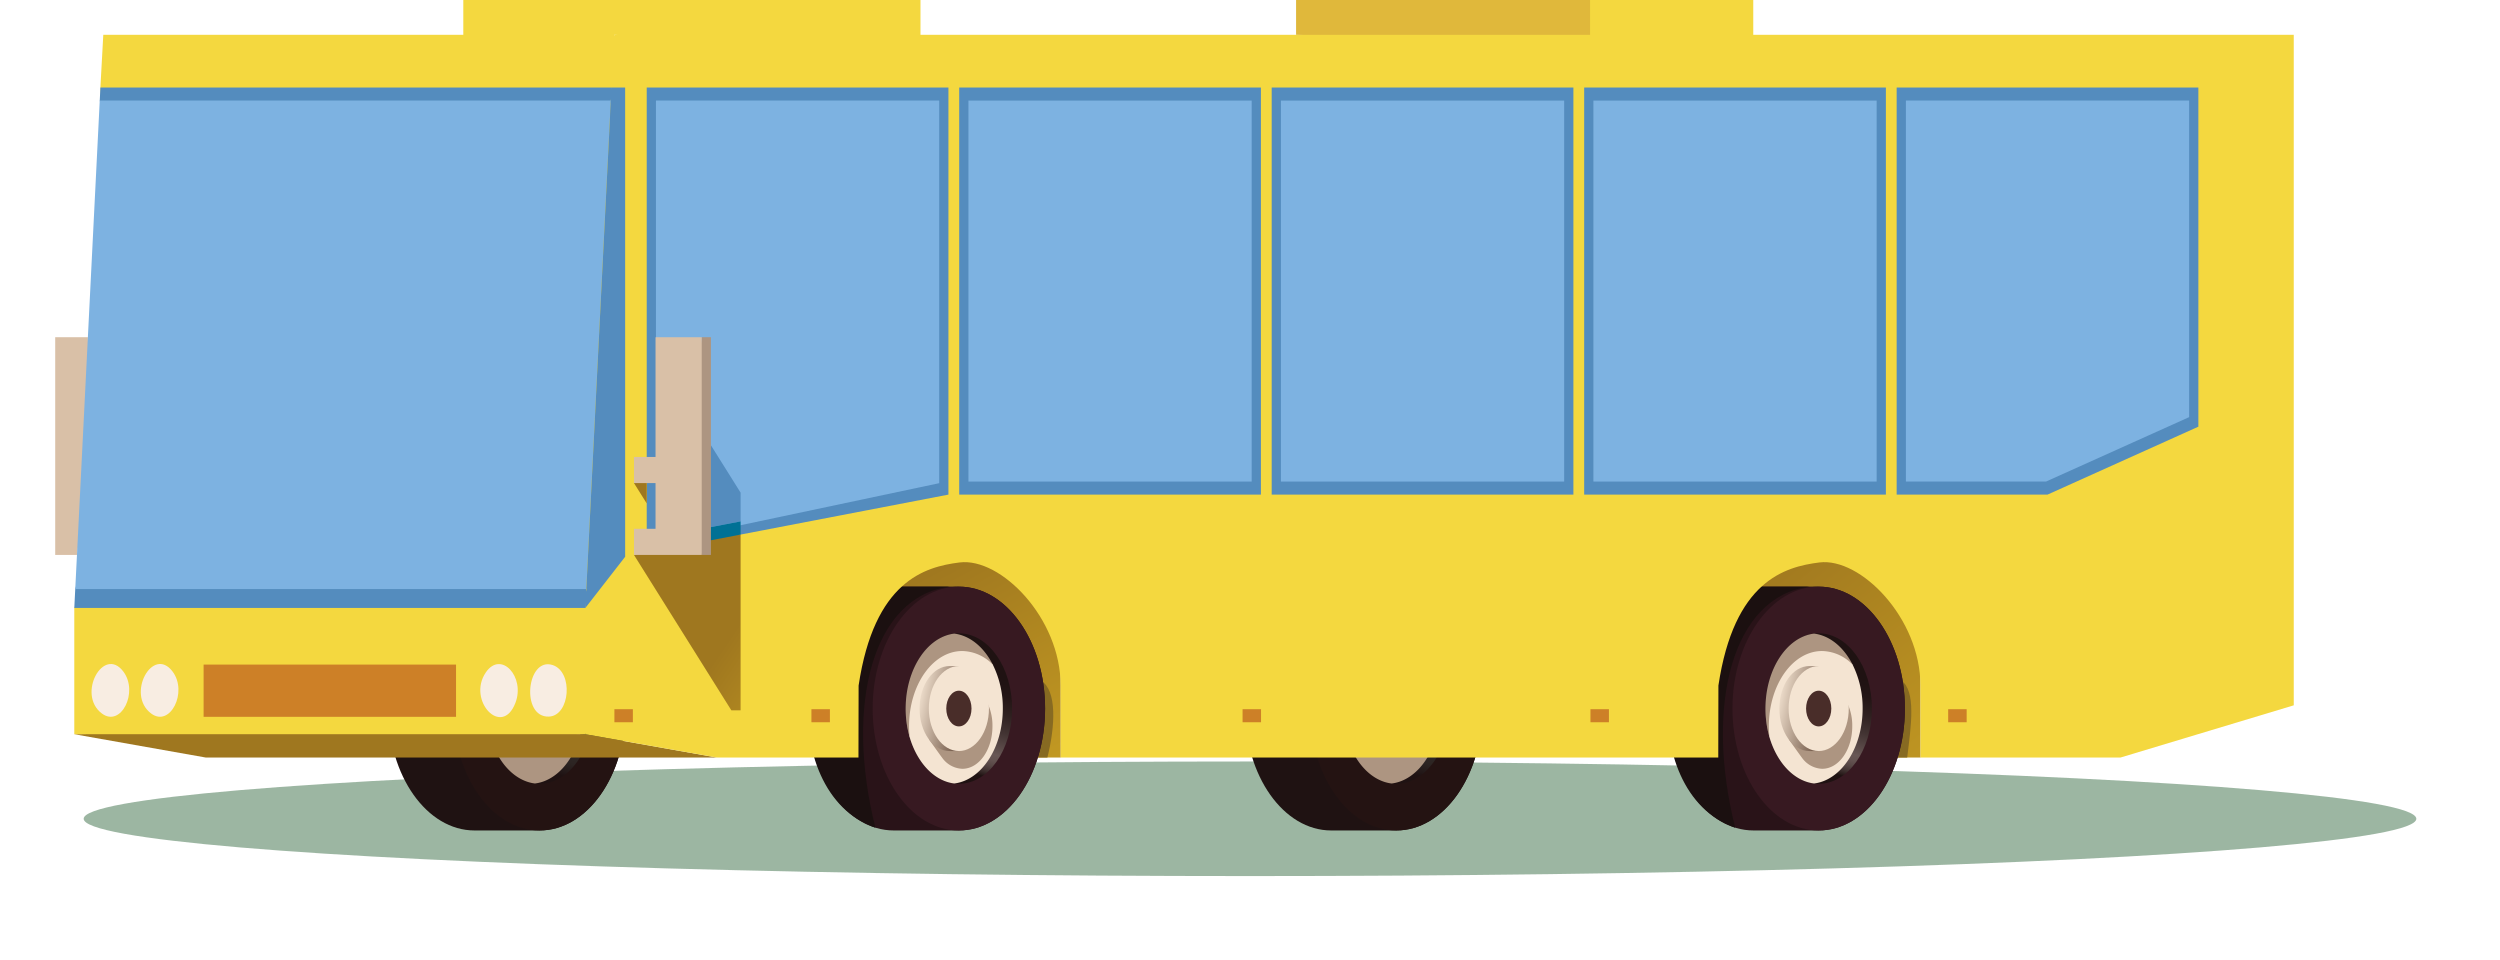 <svg xmlns="http://www.w3.org/2000/svg" xmlns:xlink="http://www.w3.org/1999/xlink" width="447.031" height="171.616" viewBox="0 0 447.031 171.616"><defs><style>.a{fill:#3a6e47;opacity:0.5;mix-blend-mode:multiply;isolation:isolate;}.b{fill:url(#a);}.c{fill:#241312;}.d{fill:url(#b);}.e{fill:#ad9581;}.f{fill:url(#c);}.g{fill:#492d29;}.h{fill:url(#f);}.i{fill:url(#g);}.j{fill:#9f771f;}.k{fill:#876a22;}.l{fill:#291318;}.m{fill:#371921;}.n{fill:url(#h);}.o{fill:#f4e4d2;}.p{fill:url(#i);}.q{fill:#1b1010;}.r{fill:url(#j);}.s{fill:url(#k);}.t{fill:#f4d83f;}.u{fill:#548cbe;}.v{fill:#7db2e1;}.w{fill:#f8ede2;}.x{fill:#d9c0a7;}.y{fill:#e0b83b;}.z{fill:url(#m);}.aa{fill:url(#n);}.ab{fill:#007195;}.ac{fill:#cd8027;}</style><linearGradient id="a" x1="0.44" y1="0.961" x2="0.577" y2="-0.088" gradientUnits="objectBoundingBox"><stop offset="0.248" stop-color="#1f1212"/><stop offset="0.699" stop-color="#493d3c"/><stop offset="0.793" stop-color="#453938"/><stop offset="0.882" stop-color="#3a2d2d"/><stop offset="0.97" stop-color="#271a1a"/><stop offset="1" stop-color="#1f1212"/></linearGradient><linearGradient id="b" x1="0.595" y1="0.005" x2="0.425" y2="0.891" gradientUnits="objectBoundingBox"><stop offset="0.248" stop-color="#1f1212"/><stop offset="0.492" stop-color="#211615"/><stop offset="0.74" stop-color="#2a2220"/><stop offset="0.822" stop-color="#2f2826"/><stop offset="0.898" stop-color="#2c2422"/><stop offset="0.971" stop-color="#231818"/><stop offset="1" stop-color="#1f1212"/></linearGradient><linearGradient id="c" x1="0.026" y1="0.16" x2="1.021" y2="0.621" gradientUnits="objectBoundingBox"><stop offset="0" stop-color="#7c7268"/><stop offset="1" stop-color="#79604f"/></linearGradient><linearGradient id="f" x1="0.026" y1="0.16" x2="1.021" y2="0.621" xlink:href="#c"/><linearGradient id="g" x1="0.144" y1="0.05" x2="1.027" y2="1.166" gradientUnits="objectBoundingBox"><stop offset="0" stop-color="#9f771f"/><stop offset="1" stop-color="#c19822"/></linearGradient><linearGradient id="h" x1="0.595" y1="0.005" x2="0.425" y2="0.891" gradientUnits="objectBoundingBox"><stop offset="0.248" stop-color="#1f1212"/><stop offset="0.381" stop-color="#231515"/><stop offset="0.516" stop-color="#2f2120"/><stop offset="0.652" stop-color="#433433"/><stop offset="0.788" stop-color="#5f4f4d"/><stop offset="0.822" stop-color="#685755"/><stop offset="0.865" stop-color="#645351"/><stop offset="0.906" stop-color="#584846"/><stop offset="0.946" stop-color="#453635"/><stop offset="0.986" stop-color="#2a1d1c"/><stop offset="1" stop-color="#1f1212"/></linearGradient><linearGradient id="i" x1="0.026" y1="0.16" x2="1.021" y2="0.621" gradientUnits="objectBoundingBox"><stop offset="0" stop-color="#f4e4d2"/><stop offset="1" stop-color="#79604f"/></linearGradient><linearGradient id="j" x1="0.293" y1="0.108" x2="0.808" y2="1.082" xlink:href="#g"/><linearGradient id="k" x1="0.595" y1="0.005" x2="0.425" y2="0.891" xlink:href="#h"/><linearGradient id="m" x1="1.525" y1="1.235" x2="0.932" y2="0.563" gradientUnits="objectBoundingBox"><stop offset="0" stop-color="#c19822"/><stop offset="1" stop-color="#9f771f"/></linearGradient><linearGradient id="n" x1="2.268" y1="2.022" x2="1.379" y2="1.084" xlink:href="#m"/></defs><g transform="translate(-509.37 -412.028)"><ellipse class="a" cx="208.553" cy="10.245" rx="208.553" ry="10.245" transform="translate(524.332 548.191)"/><g transform="translate(731.987 516.926)"><path class="b" d="M861.835,567.611H850.2c-8.514,0-15.416,9.761-15.416,21.8s6.9,21.8,15.416,21.8h11.636c8.515,0,15.417-9.761,15.417-21.8S870.35,567.611,861.835,567.611Z" transform="translate(-834.783 -567.611)"/><path class="c" d="M867.458,567.611c-8.515,0-15.417,9.761-15.417,21.8s6.9,21.8,15.417,21.8,15.416-9.761,15.416-21.8-6.9-21.8-15.416-21.8" transform="translate(-840.405 -567.611)"/><path class="d" d="M870.309,579.987c-5.256,0-9.516,6.025-9.516,13.455s4.26,13.457,9.516,13.457,9.515-6.025,9.515-13.457-4.26-13.455-9.515-13.455" transform="translate(-843.256 -571.643)"/><path class="e" d="M878.458,594.974a17.386,17.386,0,0,0-1.785-7.839,7.749,7.749,0,0,0-5.466-2.445c-5.256,0-9.516,6.024-9.516,13.454a19.016,19.016,0,0,0,.1,1.907c1.318,4.568,4.359,7.883,7.984,8.326C874.638,607.782,878.458,602.011,878.458,594.974Z" transform="translate(-843.549 -573.175)"/><path class="f" d="M871.507,588.669h-1.659c-2.969,0-5.376,3.4-5.376,7.6s2.407,7.6,5.376,7.6h1.659C871.507,600.736,871.507,591.646,871.507,588.669Z" transform="translate(-844.455 -574.471)"/><path class="e" d="M872.309,588.669c-2.97,0-5.377,3.4-5.377,7.6s2.407,7.6,5.377,7.6,5.376-3.4,5.376-7.6-2.407-7.6-5.376-7.6" transform="translate(-845.256 -574.471)"/><path class="g" d="M873.816,595.209c-1.247,0-2.258,1.43-2.258,3.192s1.011,3.193,2.258,3.193,2.257-1.429,2.257-3.193-1.011-3.192-2.257-3.192" transform="translate(-846.763 -576.602)"/></g><g transform="translate(578.798 516.925)"><path class="b" d="M634.628,567.61H622.992c-8.515,0-15.417,9.761-15.417,21.8s6.9,21.8,15.417,21.8h11.636c8.515,0,15.416-9.761,15.416-21.8S643.142,567.61,634.628,567.61Z" transform="translate(-607.575 -567.61)"/><path class="c" d="M640.25,567.61c-8.515,0-15.416,9.761-15.416,21.8s6.9,21.8,15.416,21.8,15.416-9.761,15.416-21.8-6.9-21.8-15.416-21.8" transform="translate(-613.198 -567.61)"/><path class="d" d="M643.1,579.986c-5.256,0-9.515,6.025-9.515,13.455s4.26,13.457,9.515,13.457,9.515-6.025,9.515-13.457-4.26-13.455-9.515-13.455" transform="translate(-616.049 -571.642)"/><path class="e" d="M651.251,594.973a17.4,17.4,0,0,0-1.785-7.839A7.75,7.75,0,0,0,644,584.689c-5.256,0-9.515,6.024-9.515,13.454,0,.648.034,1.284.1,1.907,1.318,4.569,4.36,7.883,7.984,8.326C647.431,607.781,651.251,602.009,651.251,594.973Z" transform="translate(-616.341 -573.174)"/><path class="h" d="M644.3,588.667h-1.659c-2.97,0-5.377,3.4-5.377,7.6s2.407,7.6,5.377,7.6H644.3Z" transform="translate(-617.247 -574.47)"/><path class="e" d="M645.1,588.667c-2.969,0-5.376,3.4-5.376,7.6s2.407,7.6,5.376,7.6,5.376-3.4,5.376-7.6-2.407-7.6-5.376-7.6" transform="translate(-618.049 -574.47)"/><path class="g" d="M646.608,595.208c-1.247,0-2.258,1.429-2.258,3.192s1.011,3.193,2.258,3.193,2.258-1.43,2.258-3.193-1.011-3.192-2.258-3.192" transform="translate(-619.555 -576.601)"/></g><path class="i" d="M996.274,595.063l.005-36.973H959.688v36.973Z" transform="translate(-143.487 -47.583)"/><path class="j" d="M615.689,606.342l23.488,4.164H547.793l-23.487-4.164,51.876-.85Z" transform="translate(-1.651 -63.026)"/><path class="k" d="M1007.936,592.416c2.771,1.883,1.811,8.2,1.121,13.83h-2.805Z" transform="translate(-158.656 -58.766)"/><g transform="translate(807.522 516.925)"><path class="l" d="M973.867,567.61H962.231c-8.514,0-15.416,9.761-15.416,21.8s6.9,21.8,15.416,21.8h11.636c8.515,0,15.417-9.761,15.417-21.8S982.382,567.61,973.867,567.61Z" transform="translate(-946.815 -567.61)"/><path class="m" d="M979.489,567.61c-8.514,0-15.416,9.761-15.416,21.8s6.9,21.8,15.416,21.8,15.417-9.761,15.417-21.8-6.9-21.8-15.417-21.8" transform="translate(-952.437 -567.61)"/><path class="n" d="M982.34,579.987c-5.255,0-9.515,6.024-9.515,13.454s4.26,13.457,9.515,13.457,9.516-6.024,9.516-13.457-4.26-13.454-9.516-13.454" transform="translate(-955.288 -571.642)"/><path class="e" d="M981.511,580.067c-4.867.595-8.686,6.366-8.686,13.4a18.369,18.369,0,0,0,.7,5.078c4.879-4.587,10.893-9.666,14.89-12.916C986.84,582.529,984.354,580.414,981.511,580.067Z" transform="translate(-955.288 -571.668)"/><path class="o" d="M990.49,594.973a17.383,17.383,0,0,0-1.785-7.839,7.75,7.75,0,0,0-5.466-2.445c-5.256,0-9.516,6.025-9.516,13.455a19.031,19.031,0,0,0,.1,1.906c1.317,4.569,4.36,7.883,7.984,8.326C986.67,607.781,990.49,602.01,990.49,594.973Z" transform="translate(-955.581 -573.174)"/><path class="e" d="M987.649,594.276s-6.814,7.422-8.649,9.339c.368.492,1.9,2.673,2.34,3.248a4.644,4.644,0,0,0,3.639,2.008c2.969,0,5.376-3.4,5.376-7.6a9.356,9.356,0,0,0-1.583-5.38C988.381,595.336,987.649,594.276,987.649,594.276Z" transform="translate(-957.3 -576.297)"/><path class="p" d="M983.539,588.668H981.88c-2.969,0-5.376,3.4-5.376,7.6s2.407,7.6,5.376,7.6h1.659Z" transform="translate(-956.487 -574.47)"/><path class="o" d="M984.34,588.668c-2.969,0-5.376,3.4-5.376,7.6s2.407,7.6,5.376,7.6,5.377-3.4,5.377-7.6-2.407-7.6-5.377-7.6" transform="translate(-957.288 -574.47)"/><path class="g" d="M985.847,595.209c-1.247,0-2.257,1.429-2.257,3.192s1.011,3.193,2.257,3.193,2.258-1.429,2.258-3.193-1.011-3.192-2.258-3.192" transform="translate(-958.795 -576.601)"/></g><path class="q" d="M972.187,567.622c-2.1,0-9.352-.005-10.37,0-17.51.1-21.289,36.721-2.875,43.115C953.392,588.709,958.485,569.361,972.187,567.622Z" transform="translate(-139.286 -50.688)"/><path class="r" d="M768.244,595.063l.006-36.973H731.658v36.973Z" transform="translate(-69.2 -47.583)"/><path class="k" d="M779.906,592.539c2.87,1.8,2.518,8.185,1.121,13.747h-2.805Z" transform="translate(-84.37 -58.806)"/><g transform="translate(653.778 516.925)"><path class="l" d="M745.837,567.61H734.2c-8.514,0-15.416,9.761-15.416,21.8s6.9,21.8,15.416,21.8h11.636c8.515,0,15.417-9.761,15.417-21.8S754.352,567.61,745.837,567.61Z" transform="translate(-718.785 -567.61)"/><path class="m" d="M751.459,567.61c-8.514,0-15.416,9.761-15.416,21.8s6.9,21.8,15.416,21.8,15.417-9.761,15.417-21.8-6.9-21.8-15.417-21.8" transform="translate(-724.407 -567.61)"/><path class="s" d="M754.31,579.987c-5.255,0-9.515,6.024-9.515,13.454s4.26,13.457,9.515,13.457,9.516-6.024,9.516-13.457-4.26-13.454-9.516-13.454" transform="translate(-727.258 -571.642)"/><path class="e" d="M753.481,580.067c-4.867.595-8.686,6.366-8.686,13.4a18.364,18.364,0,0,0,.7,5.078c4.879-4.587,10.893-9.666,14.89-12.916C758.81,582.529,756.324,580.414,753.481,580.067Z" transform="translate(-727.258 -571.668)"/><path class="o" d="M762.46,594.973a17.384,17.384,0,0,0-1.785-7.839,7.75,7.75,0,0,0-5.467-2.445c-5.255,0-9.515,6.025-9.515,13.455a19.049,19.049,0,0,0,.1,1.906c1.318,4.569,4.36,7.883,7.984,8.326C758.64,607.781,762.46,602.01,762.46,594.973Z" transform="translate(-727.551 -573.174)"/><path class="e" d="M759.619,594.276s-6.814,7.422-8.649,9.339c.367.492,1.9,2.673,2.34,3.248a4.644,4.644,0,0,0,3.639,2.008c2.969,0,5.376-3.4,5.376-7.6a9.356,9.356,0,0,0-1.583-5.38C760.35,595.336,759.619,594.276,759.619,594.276Z" transform="translate(-729.27 -576.297)"/><path class="p" d="M755.509,588.668H753.85c-2.969,0-5.376,3.4-5.376,7.6s2.407,7.6,5.376,7.6h1.659Z" transform="translate(-728.457 -574.47)"/><path class="o" d="M756.31,588.668c-2.969,0-5.376,3.4-5.376,7.6s2.407,7.6,5.376,7.6,5.376-3.4,5.376-7.6-2.407-7.6-5.376-7.6" transform="translate(-729.258 -574.47)"/><path class="g" d="M757.817,595.209c-1.247,0-2.257,1.429-2.257,3.192s1.011,3.193,2.257,3.193,2.258-1.429,2.258-3.193-1.011-3.192-2.258-3.192" transform="translate(-730.765 -576.601)"/></g><path class="q" d="M744.157,567.622c-2.1,0-9.352-.005-10.371,0-17.51.1-21.288,36.721-2.874,43.115C725.362,588.709,730.455,569.361,744.157,567.622Z" transform="translate(-65 -50.688)"/><path class="t" d="M891.146,547.48h35.768l30.966-9.331V418.256H861.232v-6.228H832.056l-52.573,6.228H712.321v-6.228H683.144l-25.563,6.228-20.6,87.32L652.4,543.316l23.488,4.164h25.343l.026-12.866c2.8-18.646,11.785-21.229,18.062-22.013,7.344-.919,18.061,9.933,18.061,22.013l.025,12.866h117.57L855,534.614c2.8-18.646,11.785-21.229,18.062-22.013,7.344-.919,18.061,9.933,18.061,22.013Z" transform="translate(-38.358 0)"/><path class="t" d="M615.69,543.316V520.738l-5.931-81.666,10.6-11.394.516-9.422h25.564v-6.228H593.864v6.228H529.49l-.516,9.422,4.678,74.818-9.346,18.243v22.577Z" transform="translate(-1.651)"/><path class="u" d="M664.452,435.24H666.9v83.906l-7.12,9.154-.125-1.886c3.8-16.235,2.758-11.776,2.944-12.574l1.732-76.264-.434-1.058Z" transform="translate(-45.745 -7.562)"/><path class="u" d="M528.974,435.24h91.383l-.117,2.336-14.457,61.642,10.076,25.709-.169,3.374H524.306l.169-3.374,12.562-46.745-8.181-40.605Z" transform="translate(-1.651 -7.562)"/><path class="u" d="M676.12,435.24h53.949v72.792l-37.159,7.145-16.79.318Z" transform="translate(-51.108 -7.562)"/><path class="v" d="M678.569,481.018V438.7h50.646v68.417l-48.191,10.2Z" transform="translate(-51.905 -8.69)"/><path class="u" d="M691.464,530.13l-3.5,8.941,3.5,5.682,5.305-1.02V538.6Z" transform="translate(-54.967 -38.475)"/><path class="w" d="M547.619,589.466c2.784,3.677-.438,10.065-3.837,7.506C539.249,593.56,544.086,584.8,547.619,589.466Z" transform="translate(-7.396 -57.369)"/><path class="w" d="M632.953,589.663c2.722-4.031,7.1.775,5.307,5.426C635.835,601.381,629.588,594.645,632.953,589.663Z" transform="translate(-36.728 -57.377)"/><path class="x" d="M519.24,501.464h5.844l.476,20.217-2.429,18.71H519.24Z" transform="translate(0 -29.136)"/><rect class="y" width="52.573" height="6.228" transform="translate(741.125 412.028)"/><path class="v" d="M528.938,438.7h91.384l-4.382,87.351H524.557l.307-6.11C525.039,516.438,528.756,442.339,528.938,438.7Z" transform="translate(-1.732 -8.69)"/><path class="u" d="M660.1,526.055l4.381-87.351h.918v80.538Z" transform="translate(-45.887 -8.69)"/><path class="w" d="M649.234,588.337c3.741,1.237,3.12,9.064-.669,9.214C643.466,597.753,644.567,586.8,649.234,588.337Z" transform="translate(-41.037 -57.388)"/><path class="z" d="M686.5,553.045l5.305.51v31.433h-1.651l-17.416-27.794Z" transform="translate(-50.007 -45.94)"/><path class="e" d="M690.745,540.39h-1.651l-3.332-11.236,3.332-27.69h1.651Z" transform="translate(-54.249 -29.136)"/><path class="aa" d="M675.019,542.964l-2.278-3.636,2.278-1.694Z" transform="translate(-50.007 -40.919)"/><path class="ab" d="M698.458,552.662l-5.305,1.02v-2.357l5.305-1.02Z" transform="translate(-56.656 -45.047)"/><rect class="ac" width="3.303" height="2.336" transform="translate(793.764 538.84)"/><rect class="ac" width="3.303" height="2.336" transform="translate(654.464 538.84)"/><rect class="ac" width="3.303" height="2.336" transform="translate(619.232 538.84)"/><rect class="u" width="53.949" height="72.792" transform="translate(792.64 427.678)"/><rect class="v" width="50.646" height="68.121" transform="translate(794.292 430.013)"/><rect class="u" width="53.949" height="72.792" transform="translate(736.764 427.678)"/><rect class="v" width="50.646" height="68.121" transform="translate(738.416 430.013)"/><rect class="u" width="53.949" height="72.792" transform="translate(680.888 427.678)"/><rect class="v" width="50.646" height="68.121" transform="translate(682.54 430.013)"/><path class="u" d="M1061.567,495.884l-26.975,12.148h-26.975V435.24h53.949Z" transform="translate(-159.101 -7.562)"/><path class="v" d="M1060.713,495.305V438.7h-50.646v68.121h25.067Z" transform="translate(-159.899 -8.69)"/><rect class="ac" width="3.303" height="2.336" transform="translate(857.728 538.84)"/><rect class="ac" width="3.303" height="2.336" transform="translate(731.557 538.84)"/><rect class="ac" width="45.141" height="9.342" transform="translate(545.776 530.863)"/><path class="w" d="M534.556,589.467c2.8,3.7-.437,10.067-3.837,7.506C526.189,593.563,531.026,584.806,534.556,589.467Z" transform="translate(-3.141 -57.37)"/><path class="x" d="M684.852,501.464V540.39H672.741v-4.671h3.853v-8.175h-3.853v-4.671h3.853V501.464Z" transform="translate(-50.007 -29.136)"/></g></svg>